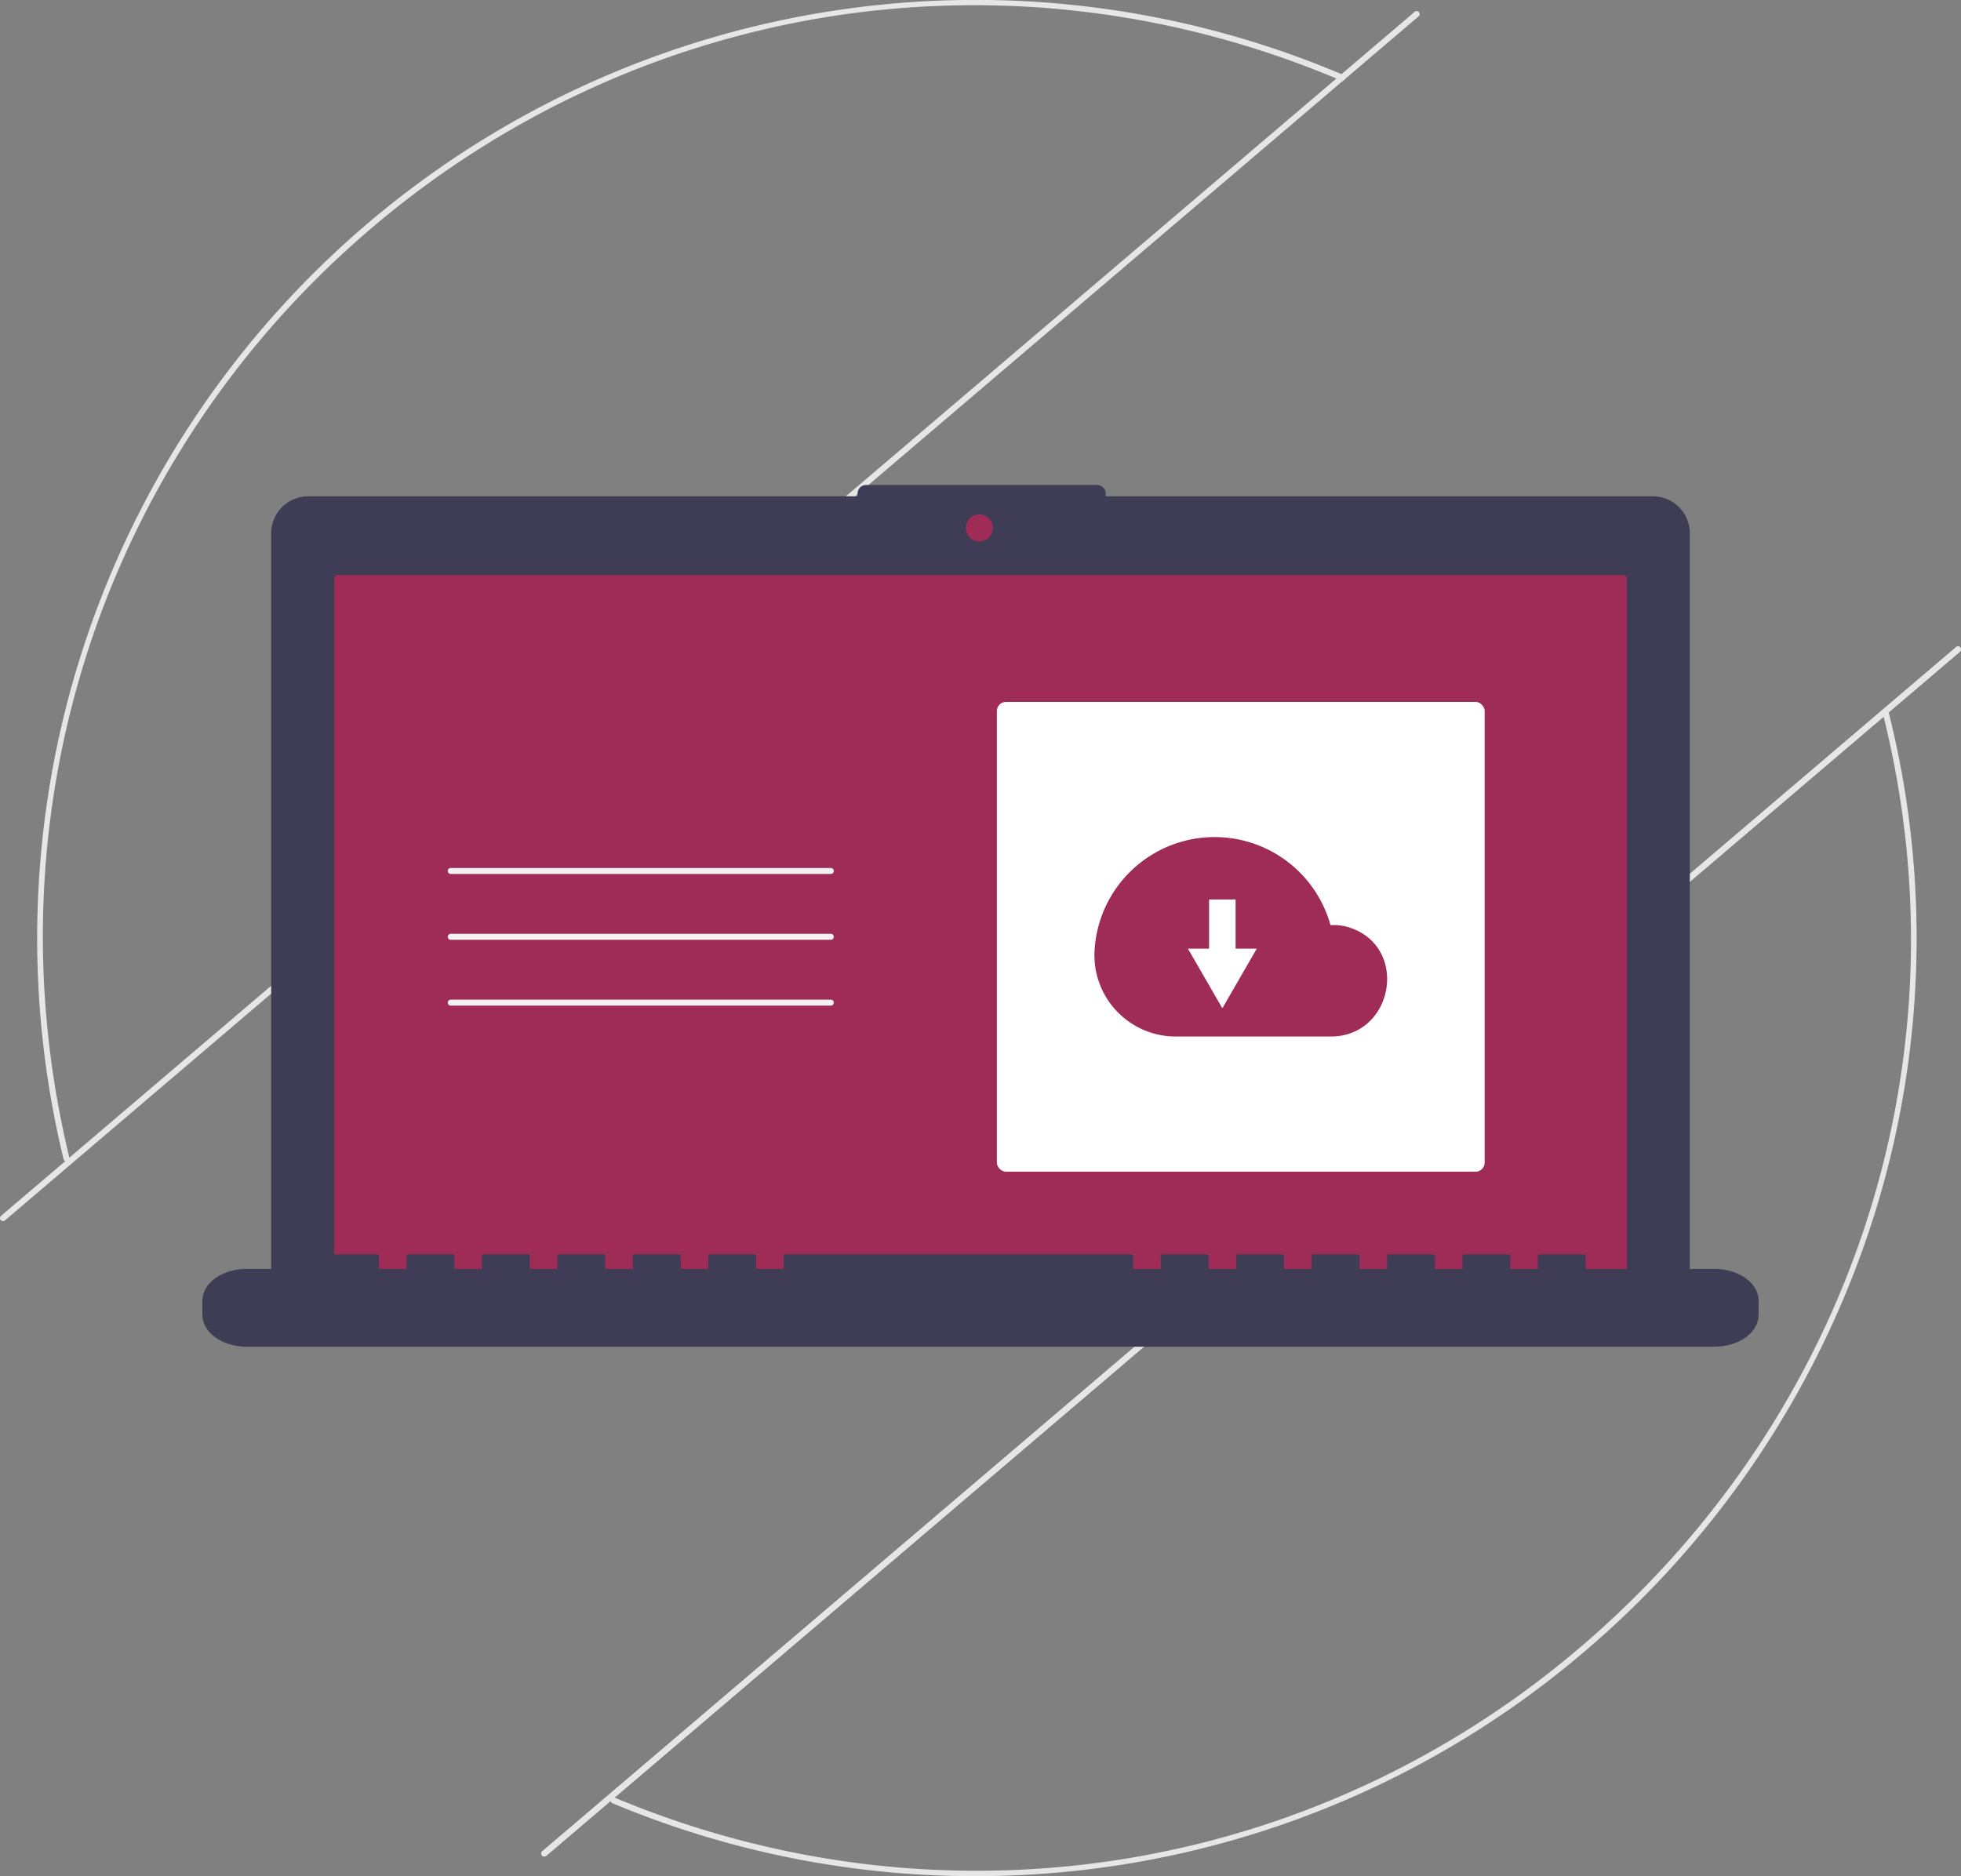 <svg xmlns="http://www.w3.org/2000/svg" data-name="Layer 1" width="733.862" height="702.195" viewBox="0 0 733.862 702.195" xmlns:xlink="http://www.w3.org/1999/xlink"><rect x="0" y="0" width="733.862" height="702.195" fill="#808080" stroke="none"/><title>cloud_files</title><path d="M257.075,533.16a1.115,1.115,0,0,1-.236-.462,351.191,351.191,0,0,1,478.94-405.746,1.12,1.12,0,1,1-.876,2.061C612.325,76.891,473.233,98.133,371.906,184.449,271.197,270.239,227.94,403.478,259.017,532.171a1.12,1.12,0,0,1-1.942.989Z" transform="translate(-233.069 -98.903)" fill="#e6e6e6"/><path d="M461.796,773.486a1.12,1.12,0,0,1,1.285-1.76C585.198,822.868,723.62,801.343,824.331,715.552,926.612,628.423,970.046,494.49,937.685,366.02a1.12,1.12,0,0,1,2.172-.546,346.596,346.596,0,0,1-5.751,189.354A353.672,353.672,0,0,1,825.783,717.257a351.074,351.074,0,0,1-363.569,56.534A1.113,1.113,0,0,1,461.796,773.486Z" transform="translate(-233.069 -98.903)" fill="#e6e6e6"/><path d="M435.914,793.364a1.119,1.119,0,0,1,.126-1.579L965.085,341.113a1.12,1.12,0,1,1,1.452,1.705L437.493,793.49A1.119,1.119,0,0,1,435.914,793.364Z" transform="translate(-233.069 -98.903)" fill="#e6e6e6"/><path d="M233.336,555.557a1.12,1.12,0,0,1,.126-1.579L762.507,103.306a1.12,1.12,0,0,1,1.452,1.705L234.915,555.683A1.12,1.12,0,0,1,233.336,555.557Z" transform="translate(-233.069 -98.903)" fill="#e6e6e6"/><path d="M435.914,793.364a1.119,1.119,0,0,1,.126-1.579L965.085,341.113a1.12,1.12,0,1,1,1.452,1.705L437.493,793.49A1.119,1.119,0,0,1,435.914,793.364Z" transform="translate(-233.069 -98.903)" fill="#e6e6e6"/><path d="M851.601,284.654H646.844v-1.072a3.148,3.148,0,0,0-3.148-3.148H557.148a3.148,3.148,0,0,0-3.148,3.148v1.072H348.399A13.85,13.85,0,0,0,334.549,298.504V578.879a13.85,13.85,0,0,0,13.85,13.85H851.601a13.85,13.85,0,0,0,13.85-13.85V298.504A13.85,13.85,0,0,0,851.601,284.654Z" transform="translate(-233.069 -98.903)" fill="#3f3d56"/><path d="M359.414,314.131a1.298,1.298,0,0,0-1.296,1.296V581.369a1.297,1.297,0,0,0,1.296,1.296H840.586a1.297,1.297,0,0,0,1.296-1.296V315.427a1.297,1.297,0,0,0-1.296-1.296Z" transform="translate(-233.069 -98.903)" fill="#9e2c57"/><circle cx="366.509" cy="197.568" r="5.064" fill="#9e2c57"/><path d="M874.673,573.833H826.484v-4.976c0-.273-.308-.495-.688-.495H809.274c-.38,0-.688.222-.688.495v4.976h-10.326v-4.976c0-.273-.308-.495-.688-.495H781.05c-.38,0-.688.222-.688.495v4.976H770.035v-4.976c0-.273-.308-.495-.688-.495H752.825c-.38,0-.688.222-.688.495v4.976h-10.326v-4.976c0-.273-.308-.495-.688-.495H724.601c-.38,0-.688.222-.688.495v4.976H713.586v-4.976c0-.273-.308-.495-.688-.495H696.376c-.38,0-.688.222-.688.495v4.976h-10.326v-4.976c0-.273-.308-.495-.688-.495H668.152c-.38,0-.688.222-.688.495v4.976H657.137v-4.976c0-.273-.308-.495-.688-.495H527.029c-.38,0-.688.222-.688.495v4.976h-10.326v-4.976c0-.273-.308-.495-.688-.495H498.805c-.38,0-.688.222-.688.495v4.976H487.79v-4.976c0-.273-.308-.495-.688-.495H470.58c-.38,0-.688.222-.688.495v4.976h-10.326v-4.976c0-.273-.308-.495-.688-.495H442.356c-.38,0-.688.222-.688.495v4.976H431.341v-4.976c0-.273-.308-.495-.688-.495H414.131c-.38,0-.688.222-.688.495v4.976h-10.326v-4.976c0-.273-.308-.495-.688-.495H385.906c-.38,0-.688.222-.688.495v4.976H374.892v-4.976c0-.273-.308-.495-.688-.495H357.682c-.38,0-.688.222-.688.495v4.976H325.327c-9.125,0-16.522,5.317-16.522,11.877V591.08c0,6.559,7.397,11.877,16.522,11.877H874.673c9.125,0,16.522-5.317,16.522-11.877v-5.37C891.194,579.15,883.797,573.833,874.673,573.833Z" transform="translate(-233.069 -98.903)" fill="#3f3d56"/><path d="M543.978,426.017H401.754a1.12,1.12,0,1,1,0-2.24H543.978a1.12,1.12,0,1,1,0,2.24Z" transform="translate(-233.069 -98.903)" fill="#f2f2f2"/><path d="M543.978,450.654H401.754a1.12,1.12,0,1,1,0-2.24H543.978a1.12,1.12,0,1,1,0,2.24Z" transform="translate(-233.069 -98.903)" fill="#f2f2f2"/><path d="M543.978,475.291H401.754a1.12,1.12,0,1,1,0-2.24H543.978a1.12,1.12,0,1,1,0,2.24Z" transform="translate(-233.069 -98.903)" fill="#f2f2f2"/><rect x="373.062" y="262.722" width="182.539" height="175.82" rx="3.36" fill="#fff"/><path d="M642.683,454.674a45.006,45.006,0,0,1,88.303-9.489c.545-.02,1.09-.041,1.64-.041a17.667,17.667,0,0,1,5.515.938c22.387,7.351,16.492,40.775-7.071,40.775H673.16a30.442,30.442,0,0,1-30.509-31.519Q642.665,455.006,642.683,454.674Z" transform="translate(-233.069 -98.903)" fill="#9e2c57"/><polygon points="462.397 355.07 462.397 336.649 452.478 336.649 452.478 355.07 444.559 355.07 450.998 366.224 457.438 377.377 463.877 366.224 470.316 355.07 462.397 355.07" fill="#fff"/></svg>